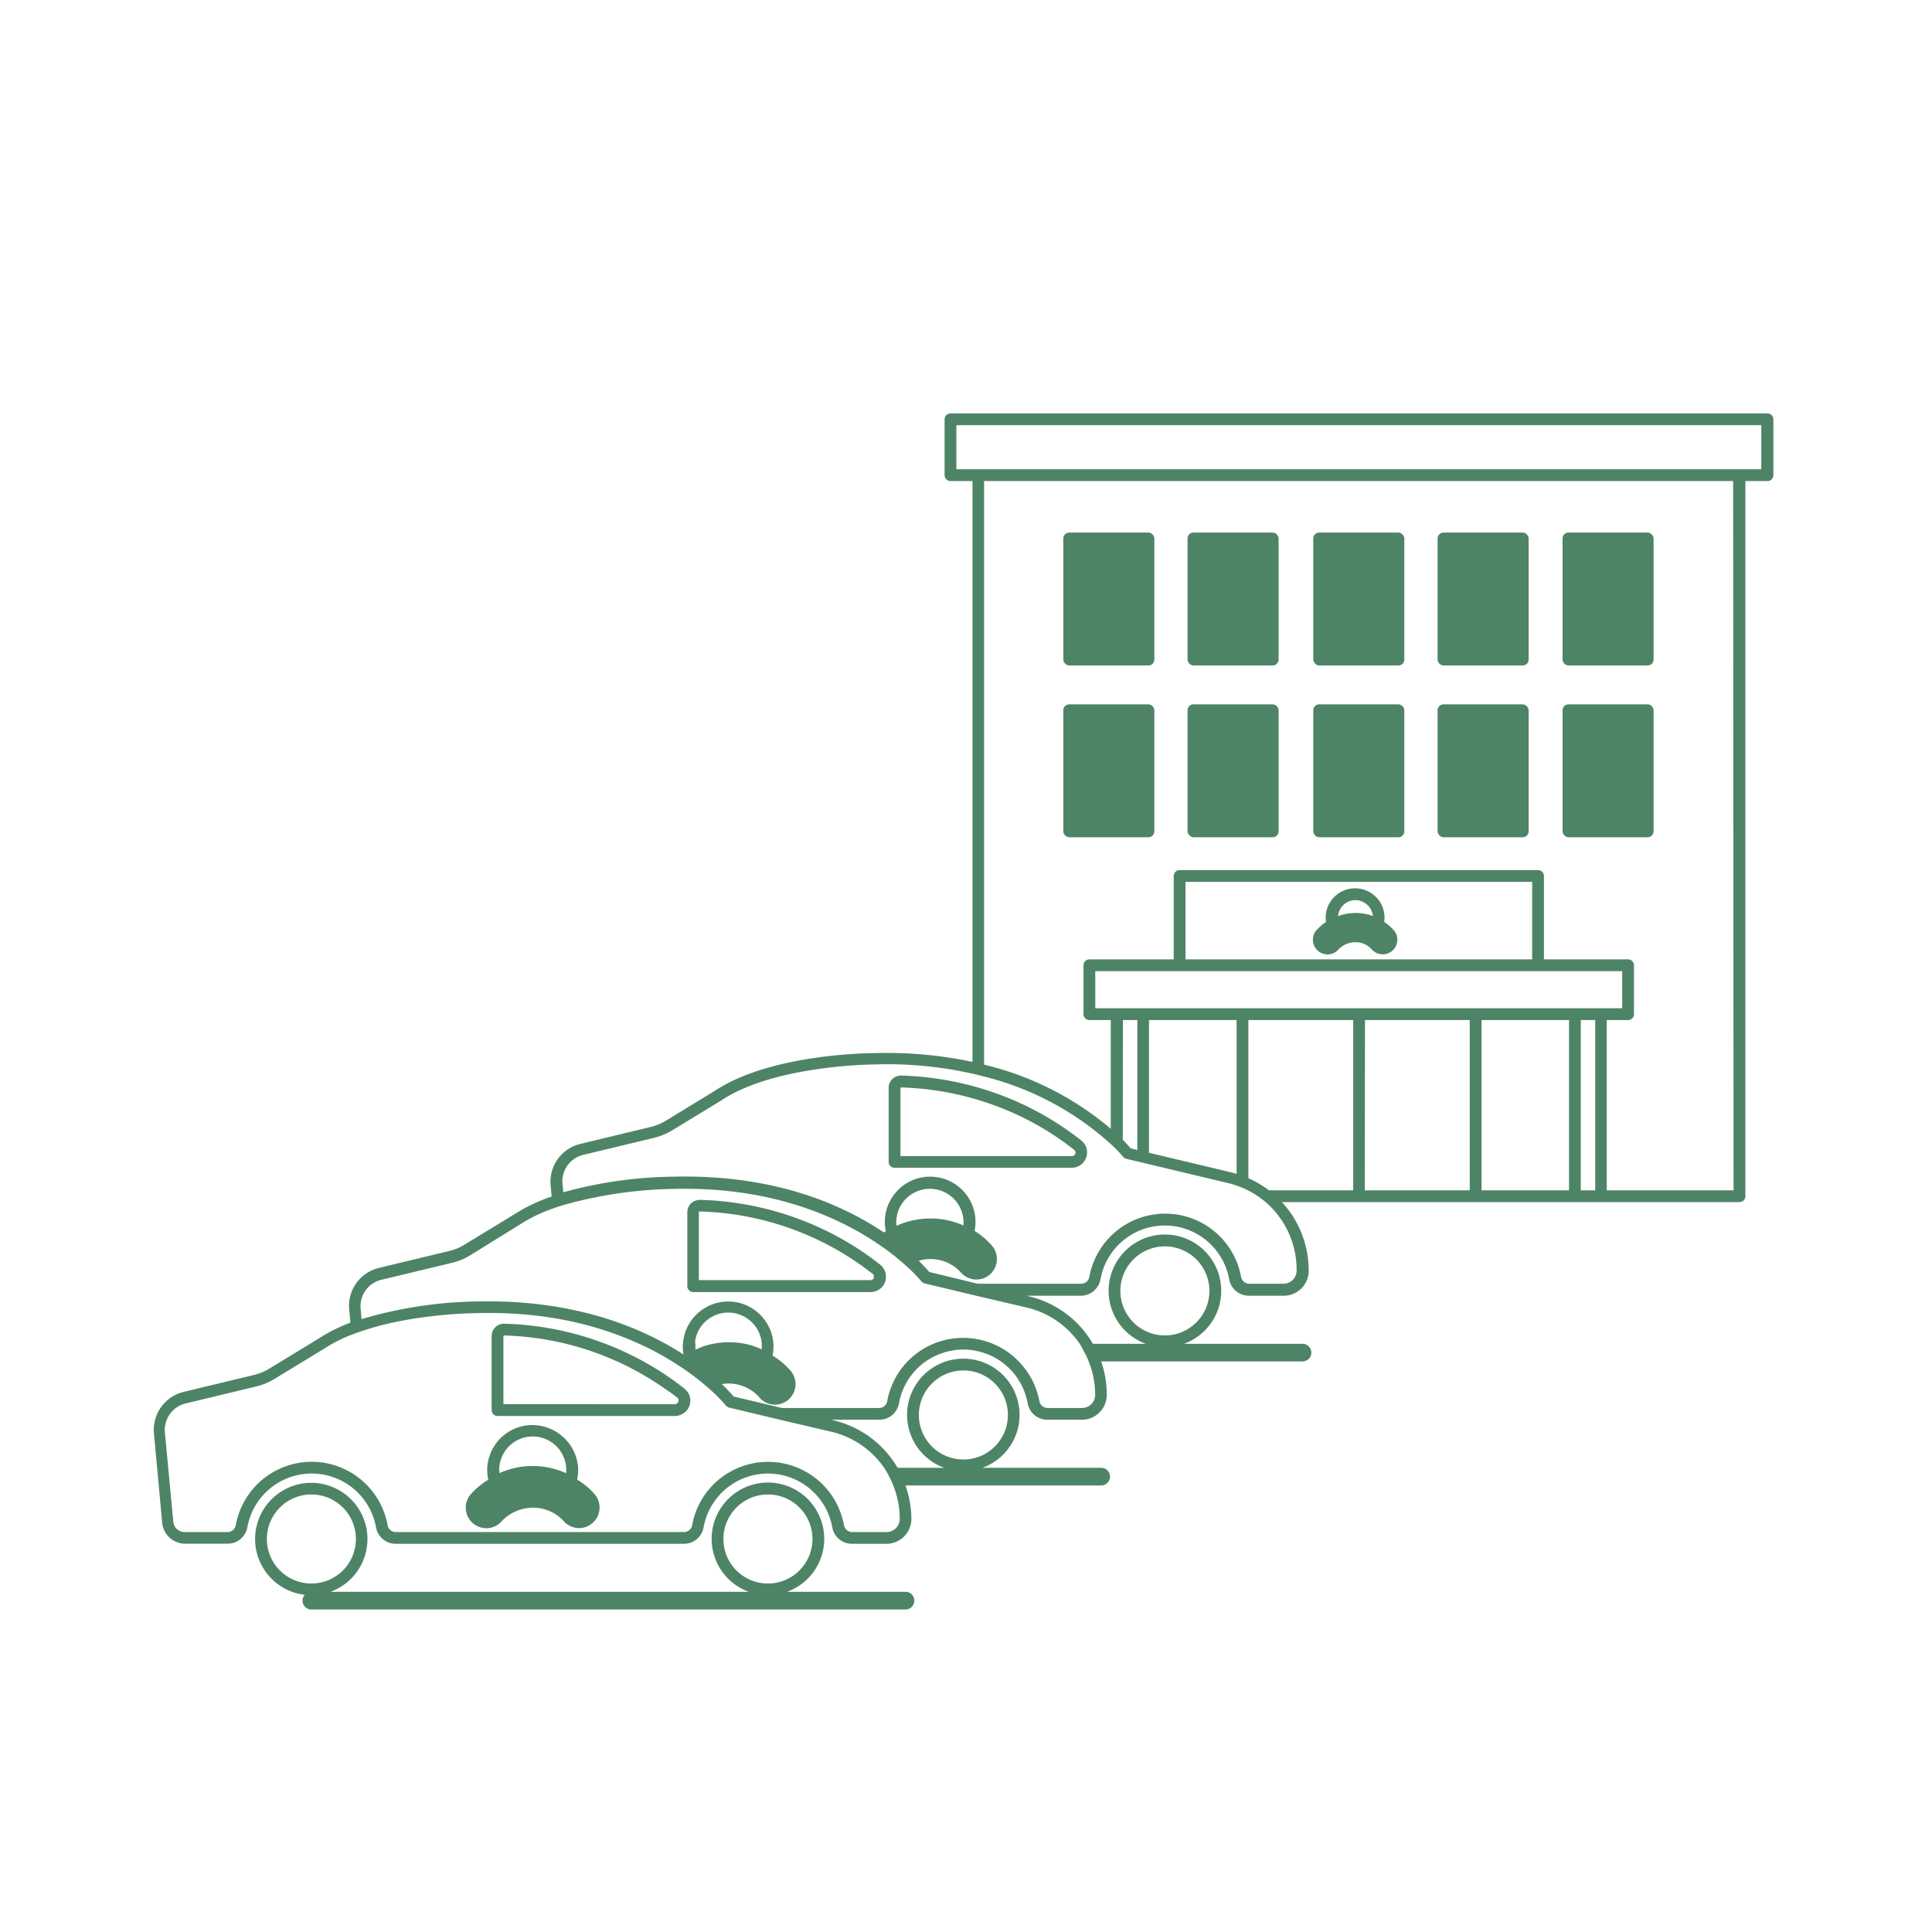 <svg xmlns="http://www.w3.org/2000/svg" viewBox="0 0 328.09 328.09"><defs><style>.cls-1{fill:#4e8466;}</style></defs><g id="camion"><rect class="cls-1" x="223.02" y="119.61" width="15.46" height="22.57" rx="1"/><rect class="cls-1" x="265.35" y="119.61" width="15.46" height="22.57" rx="1"/><rect class="cls-1" x="201.67" y="119.61" width="15.46" height="22.57" rx="1"/><rect class="cls-1" x="180.57" y="119.61" width="15.46" height="22.57" rx="1"/><rect class="cls-1" x="244.13" y="119.61" width="15.46" height="22.57" rx="1"/><rect class="cls-1" x="223.02" y="90.44" width="15.46" height="22.57" rx="1"/><rect class="cls-1" x="265.35" y="90.44" width="15.46" height="22.57" rx="1"/><rect class="cls-1" x="201.67" y="90.44" width="15.46" height="22.57" rx="1"/><rect class="cls-1" x="180.57" y="90.44" width="15.46" height="22.57" rx="1"/><rect class="cls-1" x="244.13" y="90.44" width="15.46" height="22.57" rx="1"/><path class="cls-1" d="M300.1,70.21H161.41a1,1,0,0,0-1,1v9.48a1,1,0,0,0,1,1h3.74v98.64a69.6,69.6,0,0,0-16.55-1.49h0c-.94,0-17.71.09-27.22,6.41l-8.31,5.07a9.18,9.18,0,0,1-2.57,1.06l-12,2.89a6.62,6.62,0,0,0-5,7l.18,1.92a29.37,29.37,0,0,0-6.5,3.12l-8.32,5.07a8.89,8.89,0,0,1-2.57,1.06l-12,2.89a6.63,6.63,0,0,0-5,7l.22,2.28a28.2,28.2,0,0,0-5.49,2.76l-8.31,5.06a8.62,8.62,0,0,1-2.57,1.06l-12,2.89a6.63,6.63,0,0,0-5,7l1.4,15.2a3.92,3.92,0,0,0,3.92,3.57h7.26A3.4,3.4,0,0,0,42,259.4a11.1,11.1,0,0,1,21.86,0,3.4,3.4,0,0,0,3.39,2.77h48.84a3.4,3.4,0,0,0,3.39-2.77,11.1,11.1,0,0,1,21.86,0,3.4,3.4,0,0,0,3.39,2.77h5.8a4.24,4.24,0,0,0,4.24-4.24,17.21,17.21,0,0,0-1-5.67H187a1.5,1.5,0,0,0,0-3H166.83a9.55,9.55,0,1,0-6.48,0h-7.92a17.17,17.17,0,0,0-10.86-8.06l-.41-.1h8.11a3.4,3.4,0,0,0,3.39-2.76,11.08,11.08,0,0,1,4.54-7.14,10.81,10.81,0,0,1,3.07-1.5,10.86,10.86,0,0,1,6.64,0,10.81,10.81,0,0,1,3.07,1.5,11.08,11.08,0,0,1,4.54,7.14,3.4,3.4,0,0,0,3.39,2.76h5.81a4.23,4.23,0,0,0,4.23-4.23,17.21,17.21,0,0,0-.95-5.67h34.19a1.5,1.5,0,0,0,0-3H201.06a9.56,9.56,0,1,0-6.47,0h-9a17.11,17.11,0,0,0-10.86-8.06l-.4-.1h9.16a3.4,3.4,0,0,0,3.39-2.76,11.1,11.1,0,0,1,21.86,0,3.39,3.39,0,0,0,3.38,2.76H218a4.24,4.24,0,0,0,4.24-4.24,17.14,17.14,0,0,0-4.54-11.66h77.7a1,1,0,0,0,1-1V81.69h3.75a1,1,0,0,0,1-1V71.21A1,1,0,0,0,300.1,70.21ZM163.59,232.73a7.56,7.56,0,1,1-7.55,7.55A7.56,7.56,0,0,1,163.59,232.73Zm41.79-13.51a7.56,7.56,0,1,1-7.55-7.56A7.56,7.56,0,0,1,205.38,219.22Zm54.81-56.3H201.32V149.76h58.87Zm-59.87,2h75.16v6.3H186v-6.3Zm19.87,50.88A2.24,2.24,0,0,1,218,218h-5.81a1.44,1.44,0,0,1-1.42-1.11,13.1,13.1,0,0,0-25.79,0,1.42,1.42,0,0,1-1.42,1.11H166l-8.2-2c-.3-.36-.89-1-1.78-1.9a7,7,0,0,1,7.08,1.9,3.5,3.5,0,0,0,2.35,1.27,3.48,3.48,0,0,0,3.06-5.66,13,13,0,0,0-3-2.58,7.7,7.7,0,1,0-15.25-1.52,8.08,8.08,0,0,0,.17,1.55l-.34.23c-6.92-4.67-18.54-9.88-35.65-9.47a73.09,73.09,0,0,0-18.78,2.65l-.14-1.46a4.62,4.62,0,0,1,3.49-4.88l12-2.89a11,11,0,0,0,3.15-1.29l8.35-5.09c9.1-6.05,26-6.1,26.18-6.1a65.55,65.55,0,0,1,16.53,1.59c.69.15,1.35.32,2,.49a50.13,50.13,0,0,1,21.51,11.53,20.31,20.31,0,0,1,2,2.08s0,0,0,0a1.07,1.07,0,0,0,.54.34l1.9.45,2,.48,13.42,3.2a14,14,0,0,1,1.44.43,15.56,15.56,0,0,1,1.68.69l.32.16a15.4,15.4,0,0,1,2.78,1.84A15.16,15.16,0,0,1,220.19,215.8Zm-36,13.9a12.77,12.77,0,0,1,.69,1.5,15.11,15.11,0,0,1,1.1,5.67,2.22,2.22,0,0,1-2.23,2.23h-5.81a1.41,1.41,0,0,1-1.42-1.11A13.08,13.08,0,0,0,173,231.2a12.93,12.93,0,0,0-1.72-1.5,12.79,12.79,0,0,0-2.68-1.5,13.15,13.15,0,0,0-12.76,1.5,13.59,13.59,0,0,0-1.72,1.5,13.08,13.08,0,0,0-3.46,6.79,1.41,1.41,0,0,1-1.42,1.11H132.78l-8.2-1.95a28.1,28.1,0,0,0-2-2.1,6.57,6.57,0,0,1,1.12-.1,7,7,0,0,1,5.11,2.19,3.49,3.49,0,1,0,5.42-4.39,11.8,11.8,0,0,0-1.61-1.55,16,16,0,0,0-1.44-1,3.89,3.89,0,0,0,.09-.47,7.42,7.42,0,0,0,.08-1c0-.15,0-.3,0-.45a7.67,7.67,0,0,0-2.33-5.08,7.18,7.18,0,0,0-.79-.67,7.91,7.91,0,0,0-.86-.56,7.64,7.64,0,0,0-3.71-.95,7.72,7.72,0,0,0-7.14,4.81,7.49,7.49,0,0,0-.32,1,8.56,8.56,0,0,0-.19,1,6.84,6.84,0,0,0-.06.91,7.69,7.69,0,0,0,.11,1.27c-7-4.53-18.38-9.35-34.87-9h0a72.51,72.51,0,0,0-19.79,3l-.16-1.79a4.61,4.61,0,0,1,3.49-4.88l12-2.88a11.09,11.09,0,0,0,3.14-1.3L88.2,208a26.69,26.69,0,0,1,5.62-2.75l1-.34,1-.31a73.24,73.24,0,0,1,18.62-2.7c16-.4,27.1,4.42,33.87,8.81l.86.58.85.58c.91.65,1.73,1.28,2.44,1.87q.42.33.78.66l.78.69a25.89,25.89,0,0,1,2.44,2.5,1,1,0,0,0,.56.36l.38.09,4.19,1,4.19,1,8.55,2a15.15,15.15,0,0,1,9,6.12A12.82,12.82,0,0,1,184.16,229.7ZM151,250.76a13.57,13.57,0,0,1,.69,1.5,15.11,15.11,0,0,1,1.1,5.67,2.24,2.24,0,0,1-2.24,2.24h-5.8a1.42,1.42,0,0,1-1.42-1.11,13.07,13.07,0,0,0-3.46-6.8,13,13,0,0,0-4.4-3,13.08,13.08,0,0,0-10.08,0,13.25,13.25,0,0,0-2.68,1.5,12.93,12.93,0,0,0-1.72,1.5,13.07,13.07,0,0,0-3.46,6.8,1.42,1.42,0,0,1-1.42,1.11H67.25a1.42,1.42,0,0,1-1.42-1.11,13.1,13.1,0,0,0-25.8,0,1.42,1.42,0,0,1-1.42,1.11H31.35a1.92,1.92,0,0,1-1.92-1.76L28,243.22a4.62,4.62,0,0,1,3.5-4.88l12-2.89a10.81,10.81,0,0,0,3.14-1.3L55,229.06a25.49,25.49,0,0,1,4.6-2.36l1-.37,1-.34c8.92-3,19.49-3,19.64-3,15.51-.39,26.45,4.14,33.28,8.43l.88.57.87.58c.93.65,1.77,1.27,2.51,1.87l.82.67c.29.24.56.48.81.7a26.68,26.68,0,0,1,2.86,2.88,1,1,0,0,0,.55.35l.38.09,4.2,1,4.19,1,8.55,2a15.15,15.15,0,0,1,9,6.12A14.34,14.34,0,0,1,151,250.76Zm-32.91-23.29a6.26,6.26,0,0,1,.29-1,5.72,5.72,0,0,1,5.29-3.57,5.65,5.65,0,0,1,2.75.71,5.5,5.5,0,0,1,1.56,1.26,5.65,5.65,0,0,1,1.38,3.29c0,.15,0,.3,0,.45a4.73,4.73,0,0,1,0,.53,13.34,13.34,0,0,0-3.18-1,13.58,13.58,0,0,0-2.07-.2l-.36,0a13.39,13.39,0,0,0-2.43.22,13.69,13.69,0,0,0-2,.52l-.07,0,0,.06a11,11,0,0,0-1.15.46,5.48,5.48,0,0,1,0-.57c0-.06,0-.12,0-.18A5.47,5.47,0,0,1,118.07,227.47Zm34.11-19.88a5.71,5.71,0,1,1,11.42,0,4.55,4.55,0,0,1,0,.52,13.81,13.81,0,0,0-5.62-1.19,14,14,0,0,0-5.72,1.23A5.27,5.27,0,0,1,152.18,207.59ZM210,199.35c-.32-.09-.64-.2-1-.28l-13.88-3.31V173.22H210Zm-19.3-26.13h2.44v22.07L192,195c-.24-.3-.69-.8-1.33-1.45Zm24.8,28.92a17.69,17.69,0,0,0-3.5-2.06V173.22h17.8v28.92Zm16.3-28.92h17.79v28.92H231.76Zm19.79,28.92V173.22h14.86v28.92Zm16.86-28.92h2.45v28.92h-2.45Zm25.94,28.92H272.86V173.22h3.62a1,1,0,0,0,1-1v-8.3a1,1,0,0,0-1-1H262.19V148.76a1,1,0,0,0-1-1H200.32a1,1,0,0,0-1,1v14.16H185a1,1,0,0,0-1,1v8.3a1,1,0,0,0,1,1h3.63v18.47a51.69,51.69,0,0,0-21.51-10.89V81.69h127.2ZM299.1,79.69H162.41V72.21H299.1Z"/><path class="cls-1" d="M225.46,162.07a2.44,2.44,0,0,0,1.87-.86,4,4,0,0,1,2.84-1.21,3.76,3.76,0,0,1,2.72,1.15,2.49,2.49,0,0,0,1.67.9,2.54,2.54,0,0,0,1.82-.54,2.49,2.49,0,0,0,.9-1.67,2.42,2.42,0,0,0-.54-1.81,8.42,8.42,0,0,0-1.67-1.47,5.52,5.52,0,0,0,.05-.71,5,5,0,1,0-10,0,4.49,4.49,0,0,0,.06.73,8.26,8.26,0,0,0-1.64,1.41,2.48,2.48,0,0,0,1.89,4.08Zm4.68-9.21a3,3,0,0,1,3,2.7,8.36,8.36,0,0,0-2.92-.52,8.77,8.77,0,0,0-3,.53A3,3,0,0,1,230.14,152.86Z"/><path class="cls-1" d="M183.66,193.7A51,51,0,0,0,167.15,185c-.65-.2-1.31-.39-2-.58a52.31,52.31,0,0,0-12.09-1.77,2.08,2.08,0,0,0-2.15,2.09v12.57a1,1,0,0,0,1,1H182a2.6,2.6,0,0,0,1.63-4.63Zm-1.06,2.22a.57.57,0,0,1-.57.41H152.91V184.76l.09-.09a50.25,50.25,0,0,1,12.15,1.84c.69.19,1.35.39,2,.61a48.8,48.8,0,0,1,15.26,8.14A.57.57,0,0,1,182.6,195.92Z"/><path class="cls-1" d="M150,215.34a2.68,2.68,0,0,0-.54-.58c-.27-.22-.57-.45-.88-.68l-.95-.71-.87-.61a51.85,51.85,0,0,0-27.9-9,2.3,2.3,0,0,0-1.51.59,2.11,2.11,0,0,0-.63,1.5v12.57a1,1,0,0,0,1,1h30.11a2.64,2.64,0,0,0,1.31-.35,2.55,2.55,0,0,0,1-1,3.52,3.52,0,0,0,.17-.39,1.67,1.67,0,0,0,.08-.3,2.56,2.56,0,0,0-.37-2Zm-1.6,1.65a.57.57,0,0,1-.57.4H118.68V205.82l.08-.09a49.65,49.65,0,0,1,28.07,9.57c.48.36.94.7,1.34,1a.56.56,0,0,1,.2.64A0,0,0,0,1,148.36,217Z"/><path class="cls-1" d="M153.77,270.32H133.65a9.56,9.56,0,1,0-6.48,0H56.12a9.54,9.54,0,1,0-4.36.51,1.49,1.49,0,0,0,1.12,2.49H153.77a1.5,1.5,0,1,0,0-3Zm-23.36-16.53a7.56,7.56,0,1,1-7.56,7.55A7.56,7.56,0,0,1,130.41,253.79Zm-77.53,0a7.56,7.56,0,1,1-7.56,7.55A7.56,7.56,0,0,1,52.88,253.79Z"/><path class="cls-1" d="M116.59,236.16a2.73,2.73,0,0,0-.35-.33c-.54-.44-1.17-.91-1.85-1.41l-.83-.58-.84-.57a51.89,51.89,0,0,0-27.08-8.48,2.1,2.1,0,0,0-2.15,2.09v12.58a1,1,0,0,0,1,1h30.12a2.51,2.51,0,0,0,1.3-.36,2.48,2.48,0,0,0,1-1,2.32,2.32,0,0,0,.18-.39,2.93,2.93,0,0,0,.13-.57,2.64,2.64,0,0,0-.11-1.09A2.55,2.55,0,0,0,116.59,236.16Zm-2,2.3H85.49V226.88l.09-.09a49.73,49.73,0,0,1,26.75,8.64c.53.36,1,.71,1.48,1l1,.75.2.16a.57.57,0,0,1,.19.66.67.67,0,0,1-.21.29A.62.62,0,0,1,114.61,238.46Z"/><path class="cls-1" d="M99.44,252.26a14.49,14.49,0,0,0-1.43-1c0-.16.07-.32.09-.48a7.42,7.42,0,0,0,.08-1c0-.15,0-.3,0-.45A7.69,7.69,0,0,0,95,243.52a6,6,0,0,0-.86-.56,6.86,6.86,0,0,0-.91-.42,7.66,7.66,0,0,0-10.1,4.72,6.3,6.3,0,0,0-.26,1,6.77,6.77,0,0,0-.13,1c0,.15,0,.3,0,.46a7.39,7.39,0,0,0,.18,1.56,13.35,13.35,0,0,0-3,2.49,3.5,3.5,0,0,0,.41,4.92,3.51,3.51,0,0,0,2.25.83,3.43,3.43,0,0,0,2.64-1.22,7.42,7.42,0,0,1,5.3-2.27,7.05,7.05,0,0,1,5.11,2.18,3.48,3.48,0,1,0,5.41-4.39A11.13,11.13,0,0,0,99.44,252.26Zm-14.68-2.55a5.23,5.23,0,0,1,.09-1,5.34,5.34,0,0,1,.26-1,5.68,5.68,0,0,1,7.31-3.42,5.83,5.83,0,0,1,.91.43,5,5,0,0,1,.82.57,5.75,5.75,0,0,1,2,3.91c0,.15,0,.3,0,.45a4.55,4.55,0,0,1,0,.53,14.06,14.06,0,0,0-3.19-1,13.36,13.36,0,0,0-2.42-.22c-.25,0-.49,0-.73,0a15.15,15.15,0,0,0-1.71.19,14.93,14.93,0,0,0-2.17.57c-.39.14-.76.29-1.12.44,0-.09,0-.19,0-.28s0-.17,0-.25Z"/></g></svg>